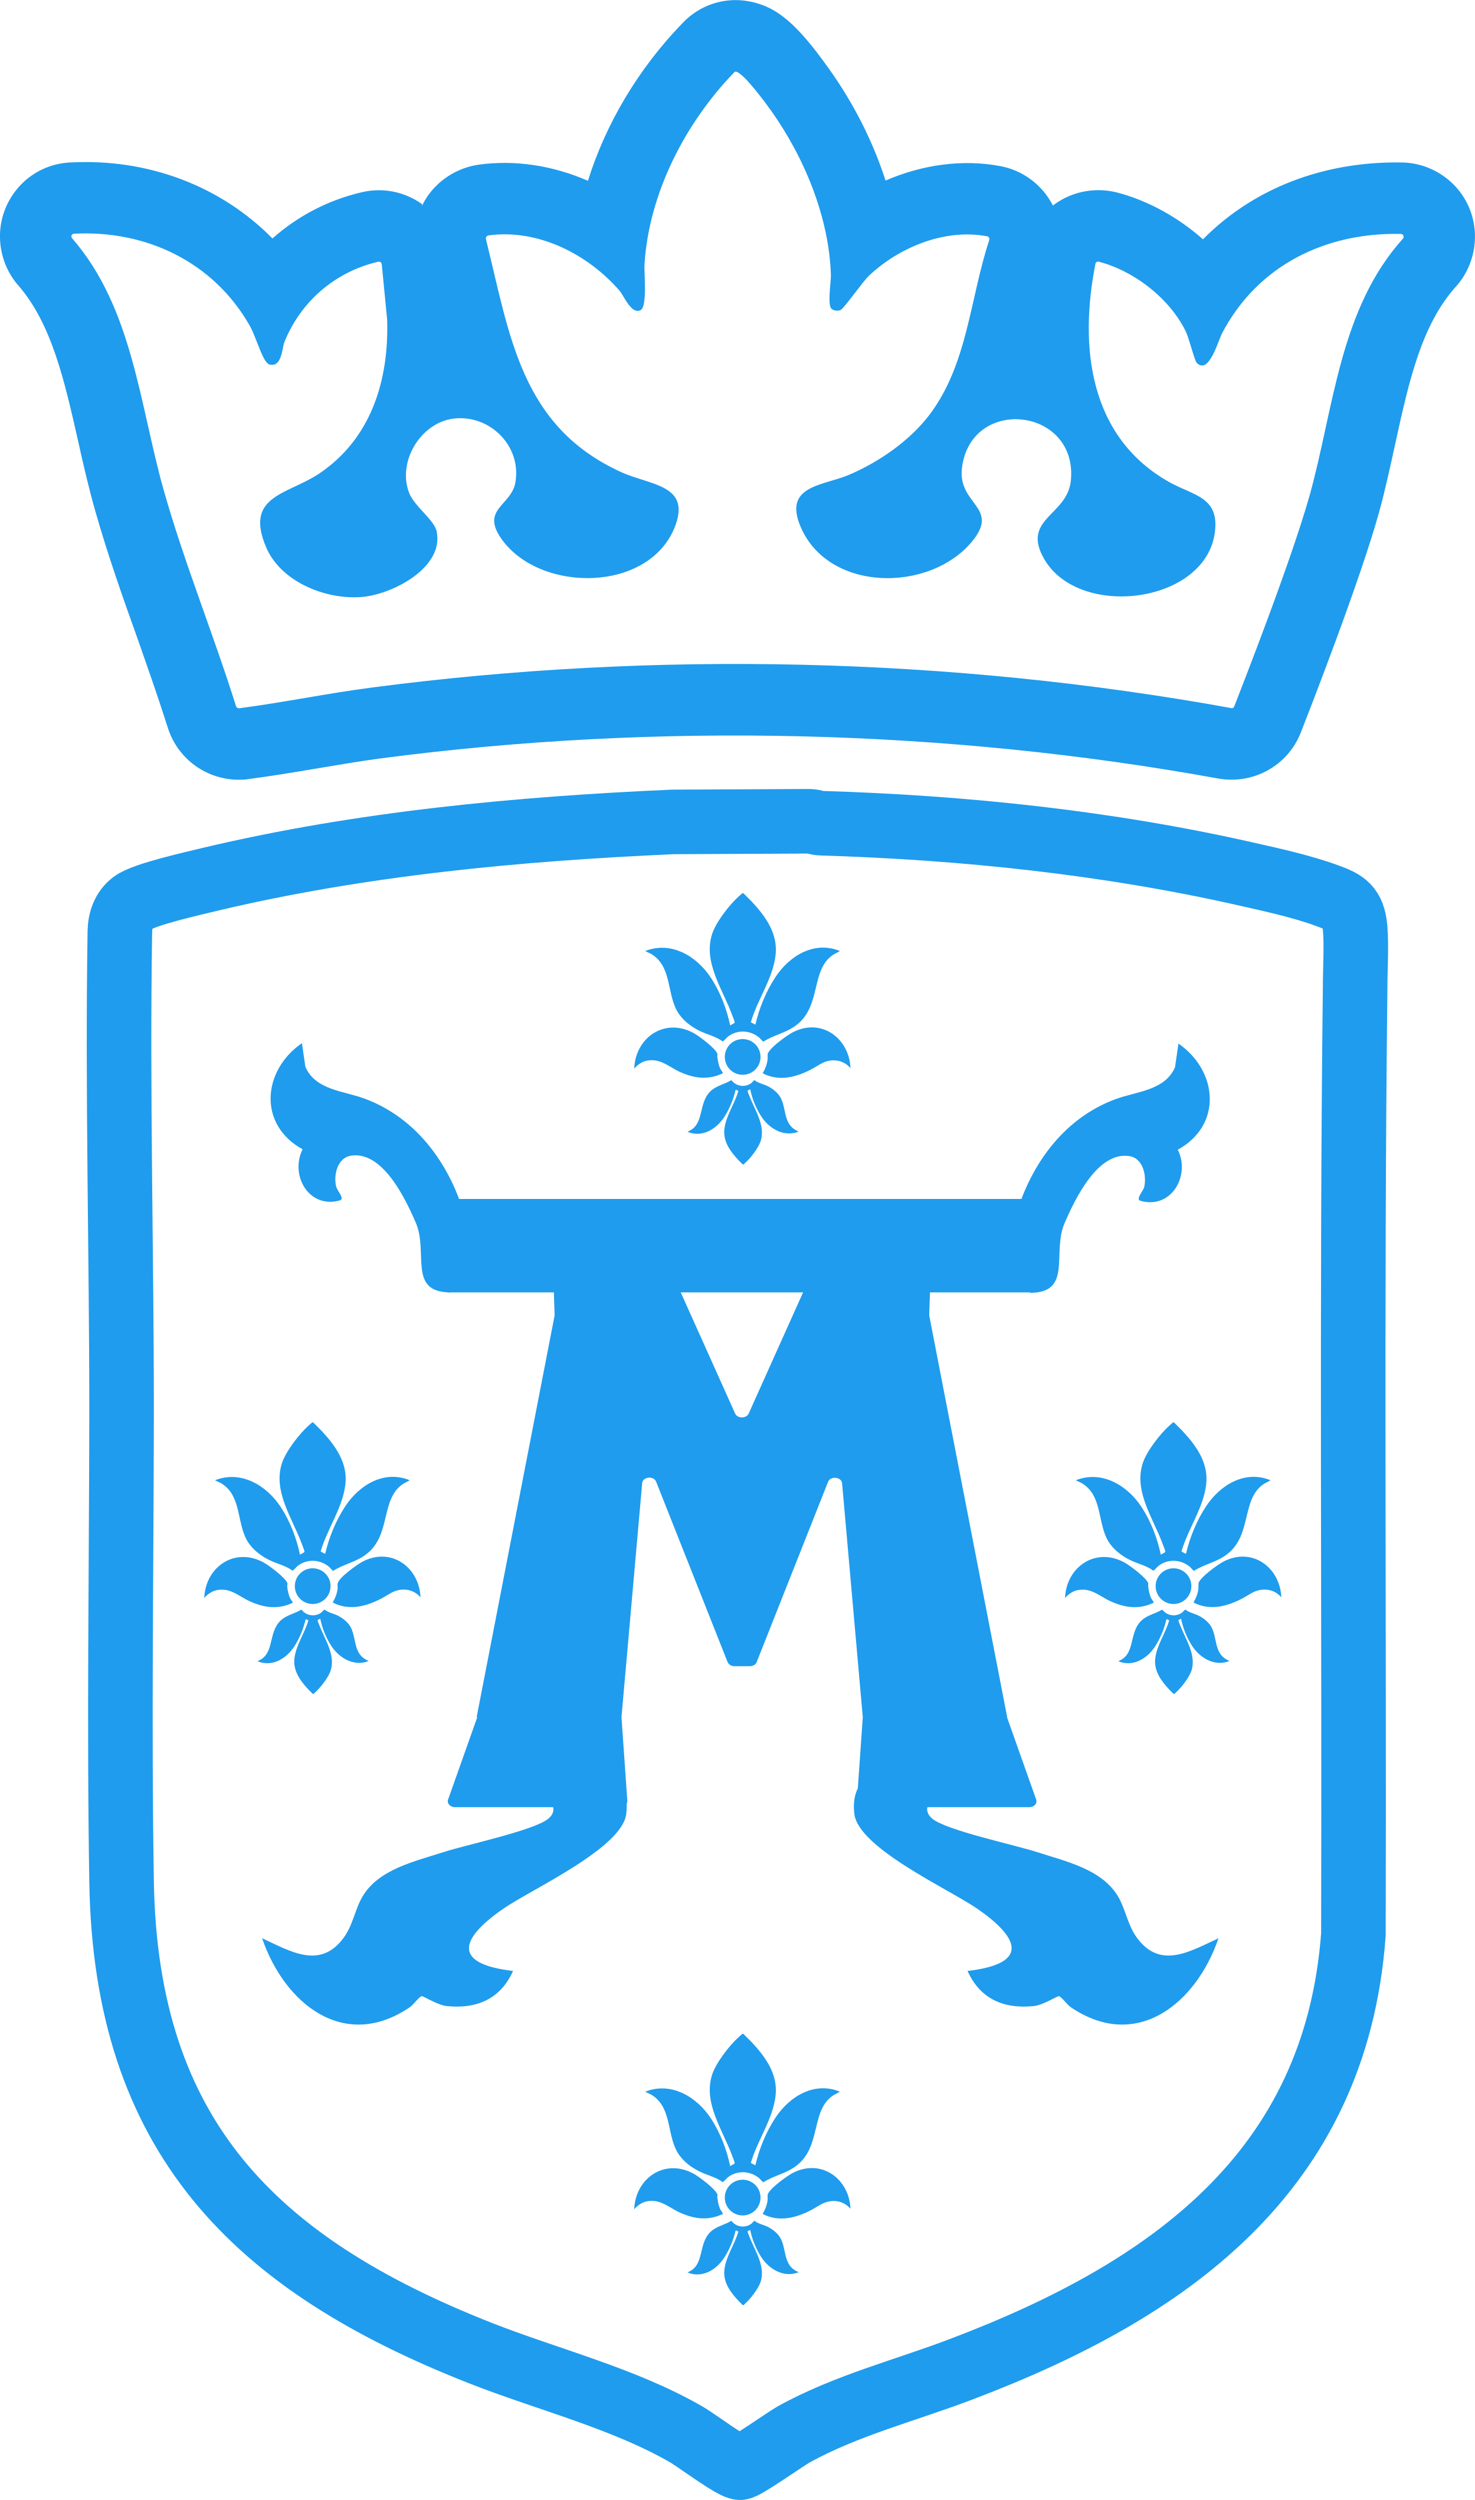 <?xml version="1.0" encoding="UTF-8"?>
<svg id="Layer_2" data-name="Layer 2" xmlns="http://www.w3.org/2000/svg" viewBox="0 0 68.54 116.16">
  <defs>
    <style>
      .cls-1 {
        fill: none;
        stroke: #1f9ced;
        stroke-miterlimit: 10;
        stroke-width: 3px;
      }

      .cls-2 {
        fill: #1f9ced;
        stroke-width: 0px;
      }
    </style>
  </defs>
  <path class="cls-1" d="m62.97,43.12c-.09-.98-.47-1.21-1.32-1.51-1.14-.42-2.55-.73-3.75-1-6.44-1.46-13.13-2.16-19.73-2.36-.19,0-.37-.09-.56-.09l-6.35.03c-7.21.32-14.48,1-21.51,2.67-.77.19-3.05.69-3.58,1.09-.42.31-.59.82-.6,1.32-.12,7.42.08,14.91.08,22.35-.01,7.26-.12,14.58,0,21.84.2,11.8,6.17,17.74,16.66,21.87,3.15,1.24,6.73,2.12,9.64,3.82.44.26,2.11,1.51,2.44,1.51.23,0,2.06-1.3,2.48-1.54,2.47-1.37,5.26-2.06,7.89-3.07,9.51-3.62,17.32-9.11,18.13-20.17.04-14.72-.09-29.37.08-44.01,0-.86.07-1.93,0-2.75h0Z"/>
  <path class="cls-2" d="m68.26,9.63c-.53-1.23-1.75-2.05-3.09-2.08-3.67-.07-6.94,1.21-9.27,3.57-1.14-1.01-2.53-1.79-3.97-2.17-.92-.24-1.92-.1-2.73.41-.09.06-.19.12-.27.19-.04-.07-.08-.14-.12-.21-.51-.85-1.36-1.44-2.32-1.62-1.74-.33-3.61-.08-5.34.67-.58-1.8-1.47-3.57-2.62-5.18-1.51-2.13-2.46-2.92-3.74-3.15-1.14-.21-2.29.18-3.07,1.01-2.06,2.12-3.57,4.68-4.4,7.33-1.63-.71-3.38-.98-5.07-.75-.97.14-1.85.68-2.4,1.49-.08.12-.15.24-.21.36-.04.08-.05.08-.02-.01-.81-.58-1.82-.79-2.8-.56-1.56.36-2.99,1.11-4.16,2.15-2.38-2.42-5.76-3.73-9.4-3.53-1.32.06-2.47.87-2.99,2.09-.51,1.2-.29,2.62.57,3.61,1.56,1.79,2.15,4.42,2.78,7.2.23,1.04.48,2.13.78,3.2.58,2.05,1.29,4.07,1.99,6.02.5,1.43.98,2.79,1.42,4.18.47,1.44,1.81,2.38,3.28,2.38.15,0,.3,0,.45-.03,1.08-.14,2.15-.32,3.22-.5.97-.16,1.94-.33,2.92-.46,12.84-1.69,26.3-1.36,38.91.93,1.63.3,3.24-.58,3.85-2.12.45-1.15,2.75-7.04,3.64-10.24.3-1.08.53-2.17.76-3.22.62-2.82,1.2-5.48,2.81-7.27.9-1,1.14-2.45.61-3.69Zm-3.07,1.46c-2.93,3.26-3.2,7.8-4.31,11.84-.86,3.1-3.22,9.1-3.53,9.9-.03.06-.08.09-.14.07-13.07-2.37-26.79-2.68-39.96-.95-2.06.27-4.08.69-6.14.96-.06,0-.12-.03-.14-.09-1.05-3.35-2.42-6.7-3.37-10.07-1.12-3.98-1.44-8.45-4.25-11.68-.07-.08-.02-.2.08-.21,3.37-.18,6.51,1.32,8.19,4.3.24.44.49,1.28.71,1.6.07.1.13.18.27.19.5.05.5-.76.62-1.07.77-1.89,2.37-3.26,4.36-3.72.07-.02.15.04.16.12l.25,2.57c.09,2.83-.75,5.55-3.18,7.17-1.47.97-3.48,1.01-2.43,3.44.69,1.58,2.76,2.41,4.41,2.28,1.4-.1,3.86-1.35,3.5-3.05-.1-.52-1.02-1.15-1.27-1.77-.58-1.45.52-3.28,2.06-3.47,1.69-.2,3.16,1.28,2.87,2.96-.19,1.12-1.71,1.25-.56,2.75,1.84,2.38,6.72,2.35,7.95-.63.82-2.02-1.12-1.97-2.49-2.6-4.66-2.13-5.16-6.35-6.27-10.82-.02-.07.04-.15.11-.17,2.3-.32,4.63.87,6.1,2.57.22.26.55,1.12.98.9.32-.17.15-1.74.18-2.15.21-3.29,1.9-6.55,4.15-8.88.03-.03.06-.06.1-.05.36.06,1.43,1.53,1.63,1.81,1.54,2.17,2.7,4.95,2.78,7.65,0,.36-.16,1.36.02,1.55.1.1.29.12.42.07.18-.08,1.03-1.32,1.34-1.61,1.42-1.33,3.54-2.19,5.48-1.82.08.01.12.1.1.17-.9,2.72-1,5.76-2.77,8.11-.92,1.22-2.38,2.23-3.79,2.82-1.23.5-3.01.5-2.21,2.39,1.29,3.05,5.99,3.08,7.97.69,1.32-1.6-.68-1.71-.47-3.42.42-3.37,5.4-2.81,5.06.6-.17,1.63-2.33,1.76-1.23,3.65,1.62,2.77,7.39,2.07,7.91-1.17.27-1.73-.96-1.78-2.09-2.41-3.74-2.09-4.21-6.29-3.45-10.14,0-.08.09-.13.16-.11,1.65.43,3.3,1.72,4.04,3.24.15.31.41,1.36.51,1.46.57.58,1-1.05,1.19-1.4,1.66-3.14,4.81-4.67,8.3-4.59.11,0,.16.14.09.22Z"/>
  <path class="cls-2" d="m35.1,47.61c.18-.77.5-1.56.94-2.22.65-.98,1.8-1.69,2.99-1.2l-.31.17c-1.06.7-.54,2.36-1.7,3.26-.49.38-1.05.46-1.55.78-.02,0-.14-.14-.18-.18-.42-.36-1.03-.39-1.47-.05-.04.03-.21.23-.24.22-.32-.24-.73-.32-1.09-.5-.4-.2-.79-.5-1.02-.9-.49-.86-.25-2.1-1.22-2.67l-.27-.13c1.21-.48,2.4.24,3.06,1.25.43.66.73,1.44.89,2.21.04-.04.21-.1.21-.14s-.09-.28-.12-.35c-.43-1.19-1.37-2.46-.92-3.79.19-.55.81-1.35,1.24-1.73.02-.02.15-.13.16-.14h.04s.34.34.4.4c.64.69,1.21,1.48,1.1,2.47-.12,1.1-.85,2.08-1.15,3.13,0,0,.21.11.21.11Z"/>
  <path class="cls-2" d="m33.59,49.87c-.12.05-.25.11-.38.14-.56.15-1.1.03-1.61-.2s-.9-.64-1.52-.53c-.24.04-.45.19-.61.37.06-1.45,1.42-2.38,2.76-1.65.24.13,1.05.73,1.11.98,0,.03-.02.11,0,.17.02.17.06.36.13.51.02.03.13.19.12.2h.01Z"/>
  <path class="cls-2" d="m39.53,49.64c-.28-.33-.68-.44-1.1-.33-.26.07-.47.24-.7.36-.72.38-1.52.6-2.29.2.12-.22.2-.4.23-.66,0-.07,0-.16,0-.23.07-.28.87-.85,1.14-1,1.32-.71,2.65.23,2.71,1.65h.01Z"/>
  <circle class="cls-2" cx="34.51" cy="49.11" r=".83"/>
  <path class="cls-2" d="m34.18,50.65c-.1.44-.29.89-.53,1.26-.37.56-1.02.96-1.7.68l.18-.1c.61-.4.31-1.34.97-1.86.28-.21.59-.26.88-.44,0,0,.08.08.1.1.24.21.59.22.84.03.02-.02.12-.13.14-.13.18.14.41.18.62.28.23.12.45.29.58.51.28.49.14,1.2.7,1.52l.15.08c-.69.27-1.37-.14-1.74-.71-.24-.37-.42-.82-.51-1.26-.02.02-.12.05-.12.08s.05.16.07.2c.25.67.78,1.4.53,2.15-.11.31-.46.77-.71.99,0,0-.08.08-.09.08h-.02s-.2-.19-.23-.23c-.36-.39-.69-.84-.63-1.41.07-.63.48-1.18.65-1.78l-.12-.06v.02Z"/>
  <path class="cls-2" d="m35.1,100.61c.18-.77.5-1.56.94-2.22.65-.98,1.8-1.69,2.99-1.2l-.31.17c-1.06.7-.54,2.36-1.7,3.26-.49.38-1.05.46-1.55.78-.02,0-.14-.14-.18-.18-.42-.36-1.03-.39-1.47-.05-.04.03-.21.23-.24.22-.32-.24-.73-.32-1.09-.5-.4-.2-.79-.5-1.02-.9-.49-.86-.25-2.1-1.22-2.67l-.27-.13c1.21-.48,2.4.24,3.06,1.25.43.66.73,1.44.89,2.21.04-.04.21-.1.21-.14s-.09-.28-.12-.35c-.43-1.19-1.37-2.46-.92-3.79.19-.55.81-1.35,1.24-1.73.02-.02.15-.13.16-.14h.04s.34.34.4.4c.64.69,1.21,1.48,1.1,2.47-.12,1.1-.85,2.08-1.15,3.13,0,0,.21.11.21.11Z"/>
  <path class="cls-2" d="m33.59,102.87c-.12.05-.25.11-.38.14-.56.15-1.1.03-1.61-.2s-.9-.64-1.52-.53c-.24.04-.45.19-.61.37.06-1.45,1.42-2.38,2.76-1.65.24.13,1.05.73,1.11.98,0,.03-.02.11,0,.17.02.17.06.36.13.51.02.03.13.19.12.2h.01Z"/>
  <path class="cls-2" d="m39.53,102.64c-.28-.33-.68-.44-1.1-.33-.26.07-.47.24-.7.36-.72.38-1.52.6-2.29.2.12-.22.2-.4.23-.66,0-.07,0-.16,0-.23.07-.28.87-.85,1.14-1,1.32-.71,2.65.23,2.71,1.65h.01Z"/>
  <circle class="cls-2" cx="34.51" cy="102.11" r=".83"/>
  <path class="cls-2" d="m34.18,103.65c-.1.44-.29.89-.53,1.26-.37.56-1.02.96-1.7.68l.18-.1c.61-.4.31-1.34.97-1.86.28-.21.59-.26.88-.44,0,0,.08.08.1.1.24.21.59.22.84.03.02-.02.12-.13.14-.13.18.14.41.18.62.28.23.12.45.29.58.51.28.49.14,1.2.7,1.52l.15.08c-.69.27-1.37-.14-1.74-.71-.24-.37-.42-.82-.51-1.26-.02.02-.12.05-.12.08s.05.16.07.2c.25.67.78,1.4.53,2.15-.11.31-.46.77-.71.99,0,.01-.08.08-.09.08h-.02s-.2-.19-.23-.23c-.36-.39-.69-.84-.63-1.41.07-.63.48-1.18.65-1.78l-.12-.06v.02Z"/>
  <path class="cls-2" d="m15.11,72.2c.18-.77.5-1.56.94-2.22.65-.98,1.8-1.69,2.99-1.2l-.31.17c-1.06.7-.54,2.36-1.7,3.26-.49.38-1.05.46-1.55.78-.02,0-.14-.14-.18-.18-.42-.36-1.03-.39-1.47-.05-.04.03-.21.23-.24.22-.32-.24-.73-.32-1.09-.5-.4-.2-.79-.5-1.02-.9-.49-.86-.25-2.1-1.22-2.67l-.27-.13c1.21-.48,2.4.24,3.06,1.25.43.66.73,1.44.89,2.21.04-.04.21-.1.21-.14s-.09-.28-.12-.35c-.43-1.19-1.37-2.46-.92-3.79.19-.55.81-1.35,1.24-1.73.02-.02.15-.13.16-.14h.04s.34.34.4.4c.64.69,1.21,1.48,1.1,2.47-.12,1.1-.85,2.08-1.15,3.13,0,0,.21.11.21.11Z"/>
  <path class="cls-2" d="m13.61,74.47c-.12.05-.25.11-.38.14-.56.15-1.1.03-1.61-.2s-.9-.64-1.52-.53c-.24.04-.45.19-.61.37.06-1.45,1.42-2.38,2.76-1.65.24.13,1.05.73,1.11.98,0,.03-.02.11-.01.17.02.17.06.36.13.51.02.03.13.19.12.2h0Z"/>
  <path class="cls-2" d="m19.55,74.23c-.28-.33-.68-.44-1.1-.33-.26.07-.47.24-.7.36-.72.38-1.52.6-2.29.2.12-.22.2-.4.23-.66,0-.07-.01-.16,0-.23.07-.28.87-.85,1.14-1,1.32-.71,2.65.23,2.71,1.65h.01Z"/>
  <circle class="cls-2" cx="14.53" cy="73.7" r=".83"/>
  <path class="cls-2" d="m14.2,75.25c-.1.44-.29.89-.53,1.26-.37.56-1.02.96-1.7.68l.18-.1c.61-.4.31-1.34.97-1.86.28-.21.59-.26.88-.44.01,0,.08.08.1.1.24.21.59.22.84.03.02-.02.12-.13.14-.13.18.14.41.18.62.28.23.12.45.29.58.51.28.49.14,1.2.7,1.52l.15.08c-.69.27-1.37-.14-1.74-.71-.24-.37-.42-.82-.51-1.26-.02.02-.12.05-.12.08s.05.16.07.2c.25.67.78,1.4.53,2.15-.11.31-.46.77-.71.99-.01.01-.08.08-.09.08h-.02s-.2-.19-.23-.23c-.36-.39-.69-.84-.63-1.41.07-.63.48-1.18.65-1.78l-.12-.06v.02Z"/>
  <path class="cls-2" d="m55.11,72.2c.18-.77.5-1.56.94-2.22.65-.98,1.8-1.69,2.99-1.2l-.31.17c-1.06.7-.54,2.36-1.7,3.26-.49.38-1.05.46-1.55.78-.02,0-.14-.14-.18-.18-.42-.36-1.03-.39-1.47-.05-.04.03-.21.23-.24.22-.32-.24-.73-.32-1.09-.5-.4-.2-.79-.5-1.02-.9-.49-.86-.25-2.1-1.22-2.67l-.27-.13c1.21-.48,2.4.24,3.06,1.25.43.66.73,1.44.89,2.21.04-.04.21-.1.21-.14s-.09-.28-.12-.35c-.43-1.19-1.37-2.46-.92-3.79.19-.55.81-1.35,1.24-1.73.02-.02.15-.13.16-.14h.04s.34.34.4.4c.64.69,1.21,1.48,1.1,2.47-.12,1.1-.85,2.08-1.15,3.13,0,0,.21.11.21.11Z"/>
  <path class="cls-2" d="m53.61,74.47c-.12.05-.25.11-.38.14-.56.15-1.1.03-1.61-.2s-.9-.64-1.52-.53c-.24.04-.45.19-.61.37.06-1.45,1.42-2.38,2.76-1.65.24.13,1.05.73,1.11.98,0,.03-.02.11,0,.17.02.17.06.36.13.51.02.03.13.19.12.2h.01Z"/>
  <path class="cls-2" d="m59.55,74.23c-.28-.33-.68-.44-1.1-.33-.26.07-.47.24-.7.36-.72.38-1.52.6-2.29.2.12-.22.2-.4.23-.66,0-.07,0-.16,0-.23.07-.28.87-.85,1.14-1,1.32-.71,2.65.23,2.71,1.65h.01Z"/>
  <circle class="cls-2" cx="54.53" cy="73.7" r=".83"/>
  <path class="cls-2" d="m54.2,75.25c-.1.44-.29.89-.53,1.26-.37.56-1.02.96-1.7.68l.18-.1c.61-.4.31-1.34.97-1.86.28-.21.59-.26.88-.44,0,0,.08.08.1.1.24.21.59.22.84.03.02-.02.12-.13.14-.13.18.14.41.18.62.28.23.12.45.29.58.51.28.49.14,1.2.7,1.52l.15.08c-.69.27-1.37-.14-1.74-.71-.24-.37-.42-.82-.51-1.26-.02.02-.12.05-.12.08s.05.16.07.2c.25.67.78,1.4.53,2.15-.11.31-.46.77-.71.99,0,.01-.08.08-.09.08h-.02s-.2-.19-.23-.23c-.36-.39-.69-.84-.63-1.41.07-.63.48-1.18.65-1.78l-.12-.06v.02Z"/>
  <path class="cls-2" d="m22.15,79.78l3.62-18.65v-.05l-.05-1.56c0-.15.15-.28.34-.28h4.97c.14,0,.27.07.32.18l2.81,6.26c.11.24.52.24.63,0l2.81-6.26c.05-.11.17-.18.32-.18h4.97c.19,0,.34.13.34.28l-.05,1.56v.05l3.62,18.65v.03l1.35,3.81c.06.18-.1.35-.32.35h-7.67c-.19,0-.35-.13-.34-.29l.27-3.87v-.04l-.96-10.85c-.03-.3-.54-.35-.65-.07l-3.32,8.38c-.04.11-.17.19-.32.19h-.71c-.15,0-.27-.08-.32-.19l-3.32-8.38c-.11-.29-.63-.24-.65.07l-.96,10.85v.04l.27,3.87c.01.16-.14.29-.34.29h-7.67c-.22,0-.38-.18-.32-.35l1.35-3.81v-.03h-.02Z"/>
  <rect class="cls-2" x="20.46" y="55.71" width="27.78" height="4.34" rx=".38" ry=".38"/>
  <path class="cls-2" d="m56.62,90.06c-1.02,3-3.79,5.3-6.87,3.2-.17-.12-.43-.49-.55-.51-.08,0-.75.42-1.15.46-1.4.15-2.51-.33-3.09-1.63,2.99-.35,2.33-1.61.41-2.92-1.32-.9-5.47-2.79-5.67-4.37-.12-1.02.26-1.54,1-2.16.22-.19.6-.21.63-.52l-.03-.12-.77-3h3.52c-1.15.73-1.87,1.8-1.87,3,0,.86.38,1.67,1.03,2.31-.19.16-.18.47.12.71.65.54,3.82,1.21,4.87,1.55,1.32.43,3.01.79,3.76,2.07.35.6.44,1.33.88,1.92,1.09,1.47,2.46.62,3.78.01Z"/>
  <path class="cls-2" d="m12.18,90.06c1.02,3,3.79,5.3,6.87,3.2.17-.12.43-.49.55-.51.08,0,.75.42,1.15.46,1.4.15,2.51-.33,3.09-1.63-2.99-.35-2.33-1.61-.41-2.92,1.32-.9,5.47-2.79,5.67-4.37.12-1.02-.26-1.54-1-2.16-.22-.19-.6-.21-.63-.52l.03-.12.77-3h-3.52c1.15.73,1.87,1.8,1.87,3,0,.86-.38,1.67-1.03,2.31.19.16.18.47-.12.71-.65.54-3.82,1.21-4.87,1.55-1.32.43-3.01.79-3.76,2.07-.35.6-.44,1.33-.88,1.92-1.09,1.47-2.46.62-3.78.01Z"/>
  <path class="cls-2" d="m47.14,56.72c.66-2.49,2.24-4.76,4.73-5.66.96-.35,2.26-.39,2.73-1.47l.16-1.1c1.84,1.27,2.05,3.79-.03,4.93.6,1.22-.31,2.77-1.72,2.38-.27-.07.11-.44.16-.65.12-.53-.06-1.33-.68-1.43-1.48-.24-2.54,2-3.02,3.11-.6,1.37.39,3.24-1.61,3.24l-.72-3.33v-.02Z"/>
  <path class="cls-2" d="m20.93,60.05c-2,0-1.01-1.86-1.61-3.24-.48-1.11-1.54-3.35-3.02-3.11-.62.1-.81.9-.68,1.43.05.21.43.58.16.65-1.42.39-2.32-1.16-1.72-2.38-2.08-1.14-1.87-3.66-.03-4.93l.16,1.1c.47,1.08,1.78,1.12,2.73,1.47,2.49.91,4.07,3.17,4.73,5.66l-.72,3.33v.02Z"/>
</svg>
